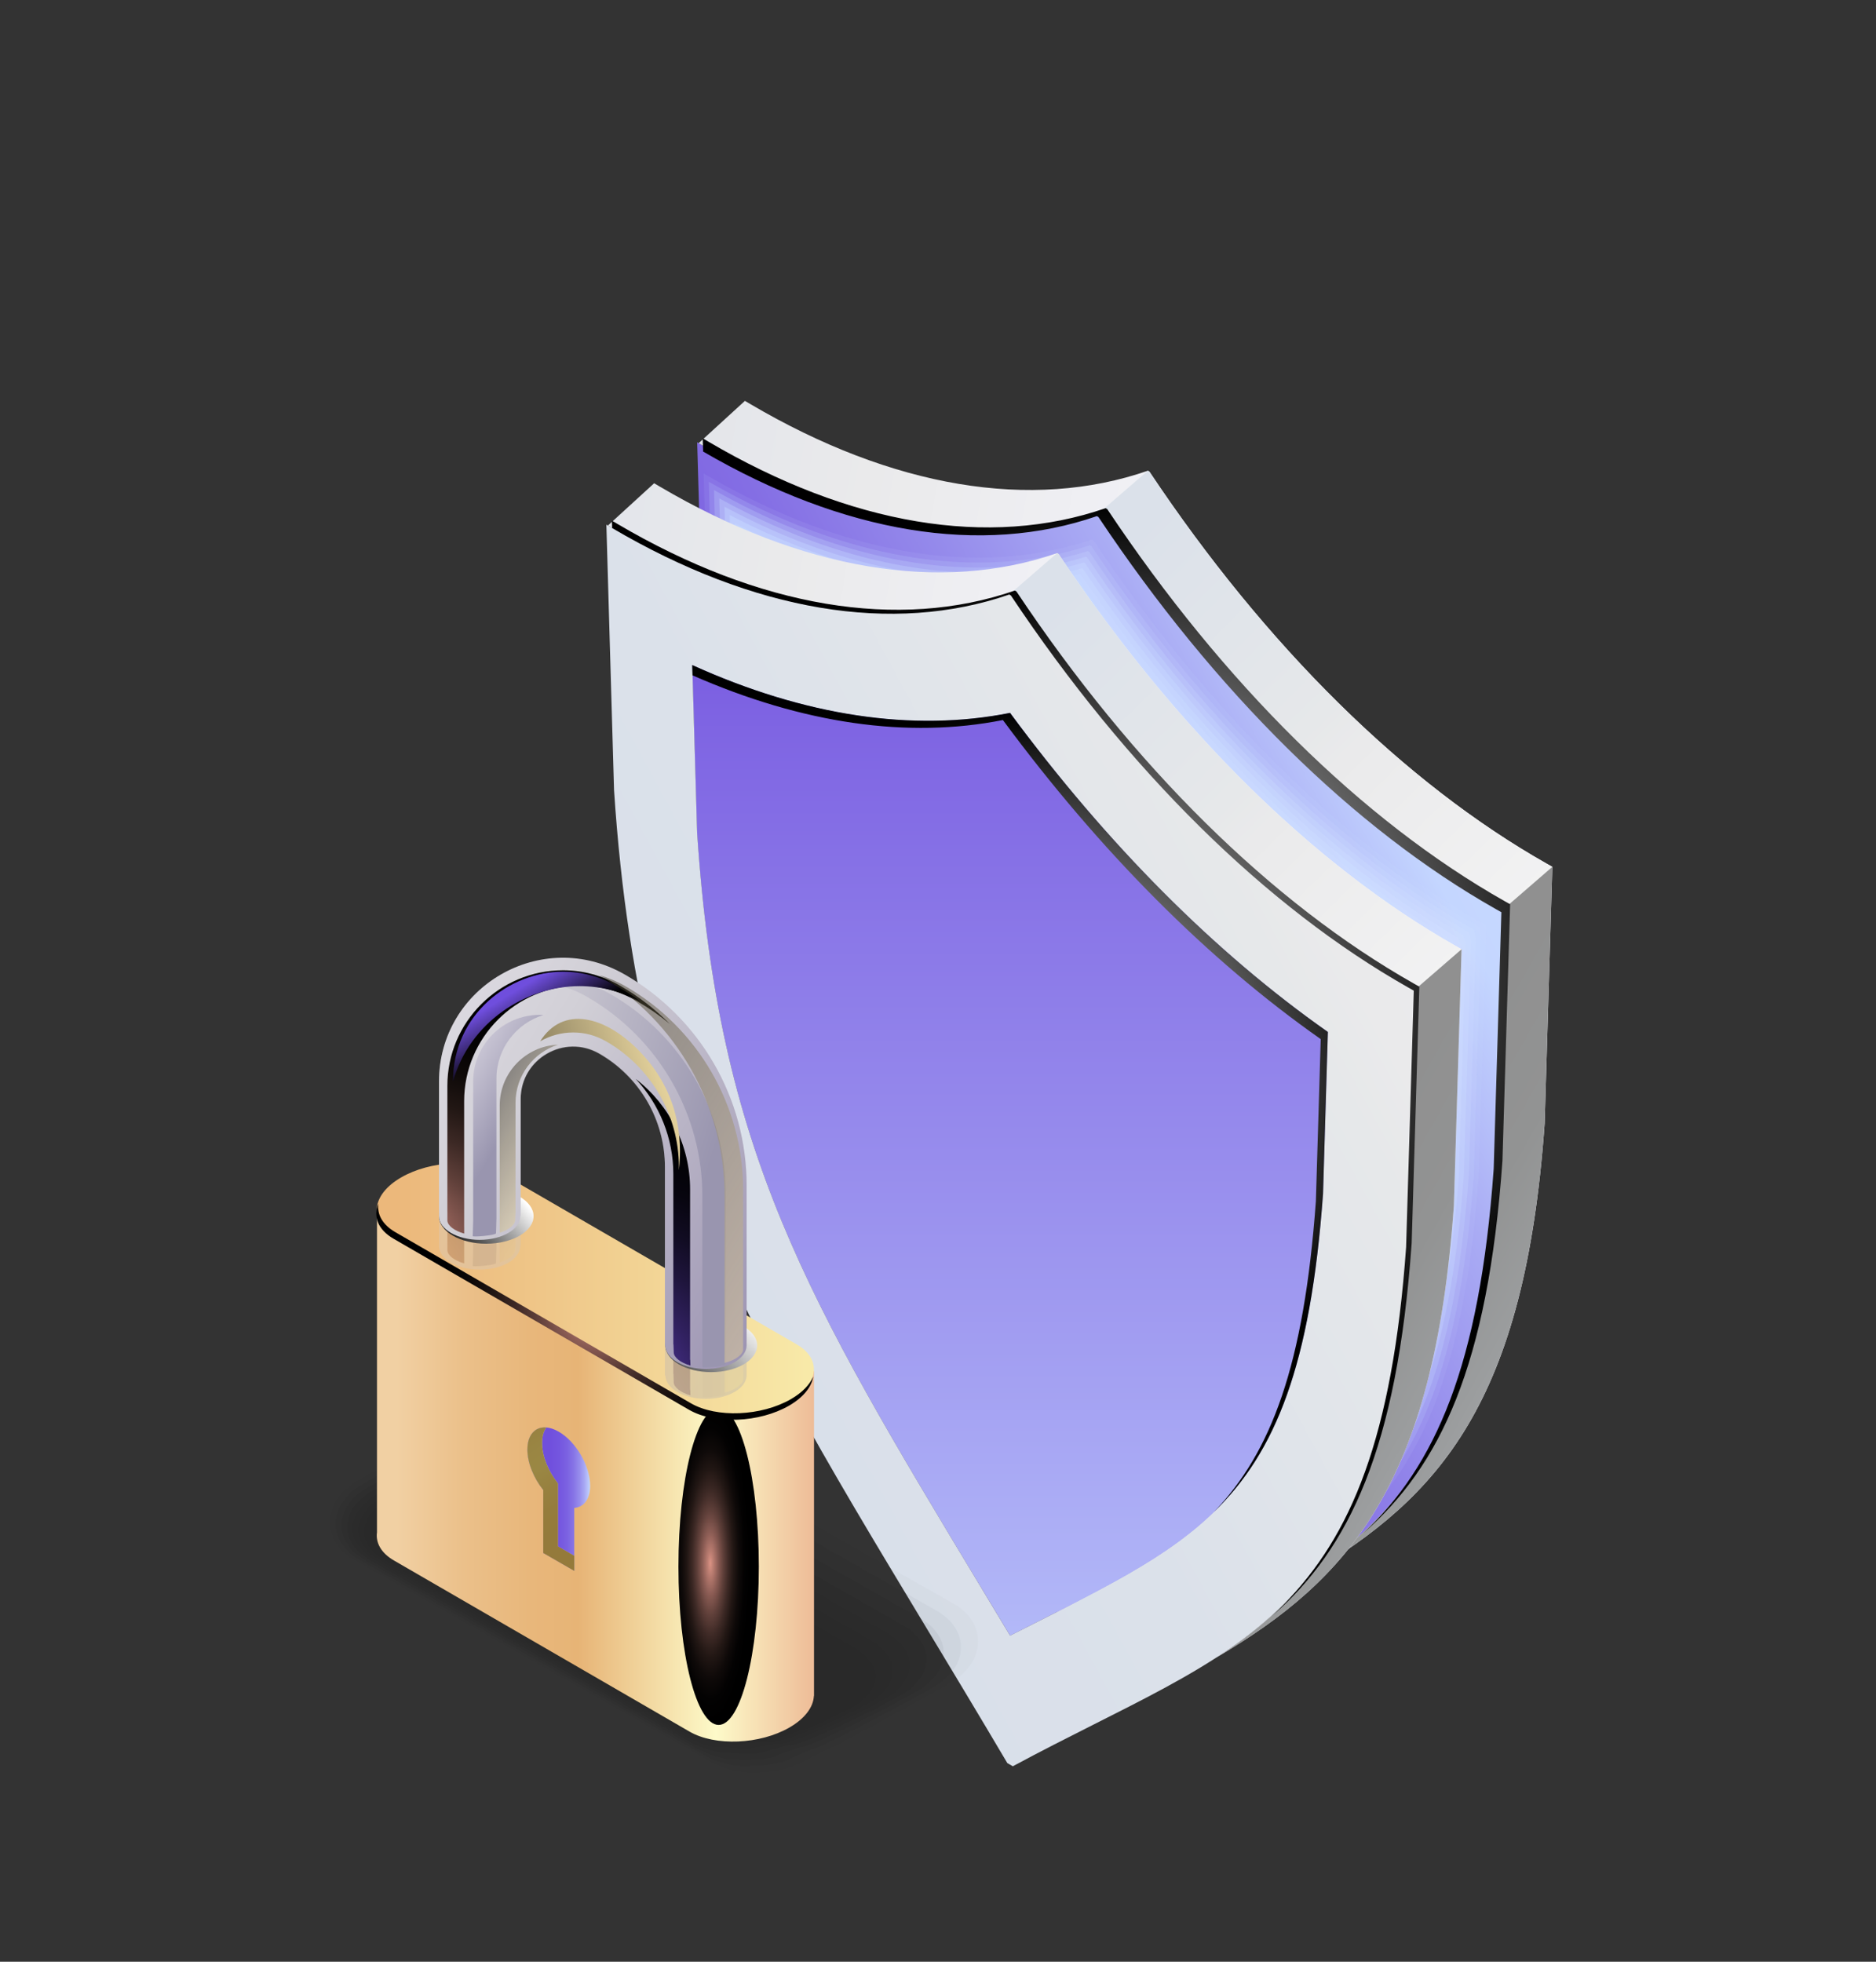 <svg width="220" height="230" viewBox="0 0 220 230" fill="none" xmlns="http://www.w3.org/2000/svg">
<rect x="0" y="0" width="220" height="230" fill="#333333" stroke="none"/>
<path d="M175.805 106.127C159.14 96.704 142.847 80.632 129.191 60.151L129.006 60.045C115.35 64.765 99.057 62.037 82.394 52.229L81.758 51.853L82.658 82.972C85.821 131.209 102.282 152.204 128.778 197.051L129.423 197.422C155.919 183.153 172.38 181.153 175.543 136.567L176.443 106.487L175.807 106.127H175.805Z" fill="url(#paint0_linear_1000_3852)"/>
<path d="M181.407 101.273C164.742 91.85 148.449 75.778 134.793 55.297L134.608 55.191C120.953 59.913 104.66 57.184 87.995 47.375L87.358 47L81.934 51.958L82.391 52.227C99.056 62.036 115.349 64.765 129.003 60.043L129.189 60.149C142.845 80.628 159.136 96.702 175.802 106.125L176.44 106.485L175.54 136.567C173.476 165.669 165.743 176.625 153.256 184.695C168.858 175.486 178.823 164.425 181.143 131.713L182.043 101.633L181.405 101.273H181.407Z" fill="url(#paint1_linear_1000_3852)"/>
<path d="M182.045 101.633L181.407 101.274C164.742 91.85 148.449 75.778 134.793 55.298L134.608 55.191L129.004 60.045L129.189 60.151C142.845 80.63 159.136 96.704 175.803 106.127L176.441 106.487L182.045 101.635V101.633Z" fill="url(#paint2_linear_1000_3852)"/>
<path d="M176.44 106.487L175.54 136.569C173.476 165.67 165.743 176.627 153.256 184.696C168.858 175.487 178.823 164.427 181.143 131.715L182.043 101.635L176.438 106.487H176.44Z" fill="url(#paint3_linear_1000_3852)"/>
<path style="mix-blend-mode:color-dodge" d="M176.457 105.66C159.792 96.237 143.499 80.165 129.843 59.686L129.658 59.58C116.004 64.3 99.711 61.571 83.046 51.764L82.408 51.389L82.453 52.941C98.965 62.542 115.093 65.193 128.631 60.512L128.815 60.618C142.471 81.097 158.764 97.171 175.428 106.592L176.066 106.952L175.166 137.032C173.522 160.23 168.268 171.891 159.881 179.758C168.868 171.879 174.482 160.232 176.193 136.1L177.093 106.018L176.455 105.659L176.457 105.66Z" fill="url(#paint4_radial_1000_3852)"/>
<path style="mix-blend-mode:multiply" opacity="0.09" d="M82.514 55.512C82.529 55.519 83.114 55.861 83.131 55.868C93.989 62.137 104.681 65.343 114.568 65.38C119.274 65.397 123.793 64.695 128.053 63.259C128.058 63.259 128.228 63.352 128.233 63.352C141.544 83.234 157.373 98.858 173.593 108.116C173.61 108.127 174.195 108.459 174.212 108.469C174.238 108.486 174.234 109.531 174.262 109.547L173.42 137.7C170.372 180.636 154.77 182.877 129.313 196.525C129.296 196.534 128.701 196.212 128.684 196.22C127.802 194.985 126.928 193.774 126.062 192.585C123.496 188.277 121.031 184.195 118.669 180.28C98.623 147.047 86.21 126.21 83.434 85.794C83.41 85.561 83.156 77.265 83.139 77.017L82.517 55.515L82.514 55.512Z" fill="url(#paint5_linear_1000_3852)"/>
<path style="mix-blend-mode:multiply" opacity="0.18" d="M83.125 56.486C83.157 56.5 83.701 56.815 83.732 56.828C94.377 62.851 104.857 65.928 114.584 65.96C119.19 65.976 123.62 65.302 127.801 63.932C127.812 63.93 127.969 64.012 127.978 64.011C141.19 83.667 156.849 99.129 172.926 108.393C172.958 108.414 173.503 108.724 173.538 108.744C173.591 108.777 173.616 109.736 173.67 109.769L172.835 137.666C169.845 179.753 154.805 182.273 129.908 195.556C129.872 195.573 129.319 195.292 129.283 195.311C128.36 194.265 127.445 193.24 126.531 192.238C123.989 187.973 121.548 183.93 119.204 180.044C99.291 147.029 86.936 126.316 84.071 86.484C84.021 86.018 83.771 78.287 83.739 77.789L83.123 56.482L83.125 56.486Z" fill="url(#paint6_linear_1000_3852)"/>
<path style="mix-blend-mode:multiply" opacity="0.27" d="M83.734 57.459C83.782 57.48 84.285 57.769 84.333 57.79C94.768 63.565 105.035 66.514 114.601 66.543C119.107 66.556 123.446 65.914 127.552 64.609C127.566 64.605 127.713 64.679 127.727 64.675C140.842 84.104 156.33 99.407 172.261 108.676C172.311 108.707 172.817 108.996 172.867 109.027C172.945 109.077 173.002 109.949 173.081 109.997L172.255 137.639C169.323 178.878 154.846 181.675 130.509 194.595C130.456 194.623 129.942 194.383 129.889 194.41C128.927 193.552 127.967 192.714 127.007 191.9C124.49 187.679 122.073 183.673 119.749 179.82C99.966 147.022 87.67 126.432 84.717 87.183C84.643 86.484 84.394 79.319 84.345 78.572L83.734 57.461V57.459Z" fill="url(#paint7_linear_1000_3852)"/>
<path style="mix-blend-mode:multiply" opacity="0.36" d="M84.348 58.432C84.411 58.459 84.872 58.723 84.937 58.75C95.16 64.279 105.216 67.099 114.621 67.125C119.028 67.137 123.278 66.525 127.305 65.283C127.324 65.278 127.457 65.341 127.478 65.336C140.495 84.537 155.812 99.681 171.601 108.955C171.668 108.997 172.132 109.263 172.199 109.304C172.306 109.369 172.39 110.156 172.496 110.221L171.676 137.608C168.803 177.996 154.888 181.073 131.112 193.628C131.042 193.664 130.567 193.467 130.495 193.503C129.492 192.833 128.491 192.182 127.483 191.555C124.991 187.377 122.597 183.41 120.292 179.588C100.64 147.008 88.404 126.541 85.362 87.876C85.263 86.944 85.018 80.343 84.953 79.347L84.348 58.432Z" fill="url(#paint8_linear_1000_3852)"/>
<path style="mix-blend-mode:multiply" opacity="0.45" d="M84.957 59.406C85.036 59.442 85.458 59.677 85.537 59.711C95.546 64.993 105.39 67.685 114.635 67.707C118.943 67.717 123.104 67.136 127.054 65.959C127.078 65.954 127.199 66.006 127.223 66C140.141 84.973 155.288 99.956 170.933 109.237C171.017 109.29 171.441 109.535 171.525 109.586C171.657 109.669 171.771 110.368 171.905 110.448L171.094 137.581C168.279 177.122 154.927 180.477 131.711 192.667C131.622 192.711 131.189 192.557 131.099 192.602C130.057 192.12 129.011 191.656 127.959 191.216C125.492 187.078 123.123 183.153 120.836 179.36C101.317 146.998 89.138 126.656 86.008 88.571C85.885 87.406 85.643 81.37 85.561 80.126L84.962 59.404L84.957 59.406Z" fill="url(#paint9_linear_1000_3852)"/>
<path style="mix-blend-mode:multiply" opacity="0.55" d="M85.568 60.38C85.664 60.423 86.043 60.632 86.139 60.673C95.936 65.709 105.569 68.272 114.652 68.291C118.86 68.299 122.93 67.748 126.803 66.636C126.832 66.629 126.942 66.67 126.971 66.663C139.79 85.41 154.768 100.231 170.267 109.517C170.367 109.581 170.753 109.803 170.852 109.865C171.011 109.964 171.155 110.576 171.315 110.674L170.511 137.552C167.752 176.243 154.964 179.878 132.309 191.702C132.203 191.755 131.808 191.643 131.7 191.697C130.617 191.402 129.528 191.126 128.43 190.872C125.988 186.778 123.642 182.89 121.373 179.13C101.985 146.987 89.866 126.767 86.648 89.266C86.501 87.868 86.261 82.398 86.162 80.904L85.568 60.377V60.38Z" fill="url(#paint10_linear_1000_3852)"/>
<path style="mix-blend-mode:multiply" opacity="0.64" d="M86.178 61.353C86.289 61.403 86.629 61.587 86.74 61.635C96.325 66.423 105.745 68.858 114.668 68.873C118.777 68.88 122.758 68.359 126.553 67.312C126.586 67.305 126.685 67.335 126.72 67.328C139.441 85.847 154.248 100.509 169.603 109.8C169.72 109.874 170.064 110.076 170.181 110.148C170.366 110.263 170.541 110.789 170.726 110.902L169.93 137.524C167.23 175.367 155.004 179.28 132.91 190.741C132.785 190.804 132.43 190.734 132.305 190.795C131.182 190.689 130.05 190.6 128.904 190.535C126.486 186.483 124.165 182.635 121.914 178.905C102.657 146.98 90.596 126.883 87.29 89.965C87.117 88.334 86.881 83.429 86.766 81.685L86.178 61.353Z" fill="url(#paint11_linear_1000_3852)"/>
<path style="mix-blend-mode:multiply" opacity="0.73" d="M86.788 62.326C86.915 62.383 87.213 62.538 87.34 62.595C96.714 67.137 105.922 69.443 114.684 69.453C118.693 69.458 122.585 68.968 126.302 67.985C126.339 67.976 126.427 67.997 126.464 67.988C139.087 86.279 153.724 100.782 168.935 110.077C169.068 110.161 169.372 110.341 169.506 110.423C169.718 110.555 169.92 110.993 170.133 111.124L169.344 137.491C166.703 174.484 155.039 178.677 133.505 189.772C133.363 189.844 133.047 189.816 132.905 189.888C131.741 189.971 130.567 190.068 129.374 190.19C126.982 186.181 124.683 182.37 122.453 178.671C103.326 146.964 91.324 126.99 87.93 90.657C87.733 88.793 87.498 84.451 87.366 82.46L86.783 62.324L86.788 62.326Z" fill="url(#paint12_linear_1000_3852)"/>
<path style="mix-blend-mode:multiply" opacity="0.82" d="M87.398 63.298C87.542 63.362 87.8 63.492 87.942 63.554C97.103 67.849 106.1 70.026 114.701 70.033C118.611 70.037 122.413 69.578 126.053 68.659C126.096 68.649 126.171 68.659 126.214 68.649C138.739 86.714 153.204 101.056 168.273 110.355C168.424 110.45 168.686 110.609 168.837 110.701C169.075 110.85 169.308 111.202 169.548 111.347L168.768 137.461C166.185 173.605 155.083 178.076 134.11 188.806C133.951 188.887 133.675 188.901 133.513 188.983C132.31 189.254 131.091 189.538 129.852 189.846C127.486 185.879 125.211 182.109 122.998 178.441C104.003 146.951 92.06 127.101 88.578 91.35C88.357 89.253 88.124 85.477 87.976 83.236L87.4 63.295L87.398 63.298Z" fill="url(#paint13_linear_1000_3852)"/>
<path style="mix-blend-mode:multiply" opacity="0.91" d="M88.01 64.271C88.169 64.341 88.385 64.446 88.545 64.514C97.493 68.563 106.277 70.612 114.719 70.615C118.531 70.615 122.241 70.189 125.803 69.334C125.851 69.324 125.915 69.322 125.963 69.312C138.39 87.149 152.686 101.331 167.609 110.636C167.775 110.741 168 110.878 168.166 110.98C168.432 111.145 168.694 111.412 168.96 111.573L168.186 137.432C165.661 172.727 155.122 177.478 134.711 187.843C134.533 187.932 134.298 187.989 134.12 188.08C132.875 188.539 131.615 189.01 130.329 189.505C127.988 185.58 125.737 181.849 123.544 178.213C104.681 146.94 92.796 127.214 89.225 92.045C88.978 89.715 88.75 86.504 88.586 84.015L88.015 64.269L88.01 64.271Z" fill="url(#paint14_linear_1000_3852)"/>
<path style="mix-blend-mode:multiply" d="M130.8 189.166C128.484 185.284 126.257 181.592 124.082 177.987C103.961 144.631 91.81 124.485 89.187 84.796L88.621 65.246C97.539 69.2 106.291 71.2 114.735 71.2C118.503 71.2 122.177 70.789 125.71 69.977C138.434 88.151 153.072 102.505 168.369 111.801L167.603 137.404C165.134 171.85 155.159 176.88 135.309 186.881C133.834 187.622 132.336 188.378 130.8 189.166Z" fill="url(#paint15_linear_1000_3852)"/>
<path d="M170.76 110.933C154.095 101.51 137.802 85.438 124.146 64.958L123.961 64.851C110.307 69.573 94.014 66.844 77.349 57.035L76.711 56.66L71.287 61.618L71.745 61.887C88.41 71.696 104.702 74.425 118.357 69.703L118.542 69.81C132.198 90.288 148.489 106.362 165.156 115.785L165.794 116.145L164.894 146.227C162.83 175.329 155.096 186.285 142.609 194.355C158.211 185.146 168.177 174.085 170.496 141.373L171.396 111.293L170.758 110.933H170.76Z" fill="url(#paint16_linear_1000_3852)"/>
<path d="M171.398 111.293L170.761 110.934C154.096 101.511 137.803 85.438 124.147 64.958L123.962 64.852L118.357 69.705L118.543 69.811C132.199 90.29 148.49 106.364 165.156 115.787L165.794 116.147L171.398 111.293Z" fill="url(#paint17_linear_1000_3852)"/>
<path d="M165.794 116.147L164.894 146.229C162.83 175.331 155.096 186.287 142.609 194.357C158.211 185.148 168.177 174.087 170.496 141.375L171.396 111.295L165.792 116.149L165.794 116.147Z" fill="url(#paint18_linear_1000_3852)"/>
<path opacity="0.7" d="M115.16 186.297C94.591 152.2 84.245 135.046 81.751 97.623L81.184 77.978C94.389 83.946 107.049 85.848 118.456 83.579C129.86 99.009 142.52 111.716 155.725 120.989L155.158 139.977C152.664 174.524 142.318 179.739 121.746 190.103C120.669 190.647 119.574 191.197 118.458 191.766C117.337 189.907 116.24 188.083 115.163 186.297H115.16Z" fill="url(#paint19_linear_1000_3852)"/>
<path opacity="0.1" d="M118.453 83.578C129.857 99.008 142.517 111.715 155.722 120.988L155.155 139.976C152.661 174.523 142.315 179.738 121.743 190.101C120.666 190.646 119.571 191.196 118.455 191.765V83.578H118.453Z" fill="url(#paint20_linear_1000_3852)"/>
<path style="mix-blend-mode:color-dodge" d="M165.811 115.32C149.146 105.897 132.853 89.825 119.197 69.344L119.012 69.238C105.357 73.958 89.064 71.229 72.399 61.422L71.762 61.047L71.806 62.599C88.319 72.2 104.447 74.851 117.985 70.17L118.168 70.276C131.824 90.755 148.117 106.829 164.782 116.252L165.42 116.612L164.52 146.692C162.874 169.89 157.621 181.551 149.235 189.418C158.221 181.539 163.836 169.892 165.547 145.76L166.447 115.68L165.809 115.32H165.811Z" fill="url(#paint21_radial_1000_3852)"/>
<path d="M115.16 186.297C94.591 152.2 84.245 135.046 81.751 97.623L81.184 77.978C94.389 83.946 107.049 85.848 118.456 83.579C129.86 99.009 142.52 111.716 155.725 120.989L155.158 139.977C152.664 174.524 142.318 179.739 121.746 190.103C120.669 190.647 119.574 191.197 118.458 191.766C117.337 189.907 116.24 188.083 115.163 186.297H115.16Z" fill="url(#paint22_linear_1000_3852)"/>
<path d="M165.158 115.787C148.493 106.364 132.201 90.292 118.544 69.811L118.359 69.705C104.703 74.427 88.412 71.697 71.747 61.889L71.109 61.514L72.009 92.632C75.172 140.869 91.635 161.864 118.13 206.711L118.774 207.083C145.271 192.813 161.731 190.813 164.894 146.227L165.794 116.147L165.158 115.787ZM155.155 139.979C152.661 174.525 142.315 179.74 121.743 190.104C120.667 190.649 119.571 191.199 118.455 191.766C117.334 189.907 116.237 188.082 115.16 186.297C94.592 152.199 84.246 135.046 81.752 97.623L81.184 77.978C94.39 83.946 107.05 85.847 118.457 83.579C129.861 99.009 142.521 111.716 155.726 120.989L155.159 139.977L155.155 139.979Z" fill="url(#paint23_linear_1000_3852)"/>
<path style="mix-blend-mode:color-dodge" d="M118.454 83.579C107.047 85.848 94.387 83.946 81.182 77.978L81.216 79.183C94.104 84.84 106.461 86.637 117.612 84.421C129.014 99.85 141.675 112.558 154.882 121.83L154.314 140.818C152.92 160.12 149.074 170.261 142.364 177.265C149.591 170.234 153.702 160.069 155.154 139.979L155.722 120.99C142.516 111.718 129.856 99.011 118.452 83.581L118.454 83.579Z" fill="url(#paint24_radial_1000_3852)"/>
<g opacity="0.2">
<path opacity="0.09" d="M41.972 173.561L45.086 171.813C45.303 171.687 56.455 165.533 56.644 165.642L59.34 164.29C60.9 163.391 63.156 163.072 65.138 163.072C66.861 163.072 68.676 163.593 69.911 164.306L85.689 173.232L90.89 176.174L111.87 188.042C112.511 188.412 113.149 188.933 113.569 189.441C114.275 190.298 114.68 191.297 114.695 192.371C114.724 194.302 113.526 196.121 111.397 197.35L108.284 199.097C108.066 199.224 96.914 205.378 96.726 205.269L94.029 206.62C92.469 207.52 90.213 207.839 88.231 207.839C86.509 207.839 84.693 207.318 83.459 206.605L67.68 197.679L62.479 194.737L41.499 182.869C40.858 182.499 40.22 181.977 39.799 181.468C39.092 180.611 38.688 179.612 38.672 178.538C38.643 176.607 39.842 174.788 41.971 173.559L41.972 173.561Z" fill="black"/>
<path opacity="0.18" d="M42.508 173.984L45.516 172.314C45.953 172.062 56.353 166.507 56.73 166.725L59.329 165.606C60.733 164.796 63.1 164.703 64.885 164.703C66.436 164.703 68.344 165.332 69.457 165.973L84.661 174.584L89.674 177.423L109.889 188.872C110.465 189.205 111.157 189.75 111.541 190.204C112.237 191.026 112.657 191.967 112.688 192.989C112.747 194.835 111.603 196.592 109.529 197.79L106.52 199.46C106.083 199.712 95.684 205.267 95.307 205.049L92.708 206.168C91.304 206.978 88.936 207.071 87.154 207.071C85.602 207.071 83.694 206.442 82.582 205.801L67.377 197.19L62.366 194.351L42.151 182.902C41.575 182.569 40.883 182.023 40.499 181.57C39.803 180.748 39.383 179.807 39.352 178.785C39.293 176.939 40.437 175.182 42.511 173.986L42.508 173.984Z" fill="black"/>
<path opacity="0.27" d="M43.043 174.41L45.946 172.818C46.6 172.44 56.247 167.487 56.814 167.814L59.314 166.93C60.562 166.21 63.041 166.344 64.626 166.344C66.005 166.344 68.009 167.079 68.996 167.649L83.624 175.947L88.447 178.683L107.897 189.715C108.41 190.011 109.154 190.578 109.502 190.976C110.189 191.764 110.621 192.646 110.668 193.619C110.755 195.377 109.665 197.075 107.649 198.24L104.747 199.832C104.092 200.21 94.444 205.163 93.878 204.836L91.378 205.72C90.13 206.44 87.651 206.306 86.066 206.306C84.687 206.306 82.683 205.571 81.696 205.001L67.068 196.703L62.245 193.967L42.795 182.935C42.282 182.639 41.538 182.072 41.19 181.674C40.503 180.886 40.071 180.004 40.024 179.031C39.937 177.273 41.027 175.573 43.045 174.41H43.043Z" fill="black"/>
<path opacity="0.36" d="M43.578 174.836L46.376 173.323C47.25 172.819 56.144 168.466 56.902 168.901L59.304 168.25C60.396 167.619 62.986 167.979 64.373 167.979C65.58 167.979 67.678 168.822 68.542 169.321L82.596 177.303L87.23 179.934L105.918 190.548C106.365 190.807 107.166 191.396 107.474 191.741C108.151 192.495 108.599 193.32 108.661 194.24C108.777 195.913 107.742 197.55 105.78 198.681L102.983 200.194C102.108 200.698 93.215 205.051 92.457 204.616L90.055 205.267C88.963 205.898 86.373 205.538 84.986 205.538C83.779 205.538 81.681 204.695 80.817 204.196L66.763 196.214L62.129 193.582L43.441 182.969C42.994 182.71 42.193 182.121 41.885 181.776C41.208 181.021 40.76 180.197 40.698 179.277C40.582 177.604 41.617 175.966 43.578 174.836Z" fill="black"/>
<path opacity="0.45" d="M44.113 175.26L46.806 173.824C47.898 173.194 56.041 169.442 56.987 169.987L59.29 169.57C60.226 169.031 62.927 169.616 64.117 169.616C65.151 169.616 67.343 170.566 68.086 170.994L81.565 178.663L86.011 181.191L103.934 191.387C104.318 191.608 105.173 192.218 105.442 192.509C106.111 193.231 106.572 193.996 106.647 194.865C106.793 196.45 105.813 198.028 103.906 199.128L101.213 200.563C100.121 201.194 91.978 204.946 91.032 204.401L88.73 204.818C87.793 205.357 85.092 204.771 83.902 204.771C82.868 204.771 80.676 203.822 79.933 203.394L66.454 195.725L62.008 193.196L44.085 183.001C43.701 182.78 42.846 182.168 42.577 181.878C41.908 181.157 41.447 180.391 41.372 179.523C41.226 177.938 42.206 176.36 44.113 175.26Z" fill="black"/>
<path opacity="0.55" d="M44.648 175.686L47.235 174.329C48.544 173.573 55.937 170.421 57.071 171.075L59.276 170.892C60.056 170.441 62.869 171.254 63.86 171.254C64.722 171.254 67.009 172.309 67.626 172.667L80.53 180.02L84.787 182.446L101.945 192.224C102.266 192.409 103.178 193.038 103.406 193.276C104.066 193.966 104.537 194.671 104.631 195.49C104.803 196.989 103.881 198.505 102.029 199.572L99.442 200.929C98.132 201.685 90.74 204.837 89.606 204.183L87.401 204.366C86.621 204.817 83.808 204.005 82.817 204.005C81.955 204.005 79.668 202.949 79.05 202.591L66.145 195.238L61.889 192.812L44.73 183.034C44.409 182.849 43.497 182.22 43.269 181.982C42.609 181.292 42.138 180.587 42.044 179.769C41.872 178.269 42.794 176.753 44.646 175.686H44.648Z" fill="black"/>
<path opacity="0.64" d="M45.185 176.111L47.667 174.833C49.196 173.951 55.836 171.398 57.159 172.162L59.266 172.214C59.89 171.854 62.815 172.892 63.607 172.892C64.296 172.892 66.679 174.056 67.173 174.34L79.502 181.38L83.57 183.701L99.966 193.061C100.221 193.208 101.193 193.856 101.378 194.044C102.031 194.702 102.515 195.348 102.625 196.114C102.825 197.526 101.956 198.982 100.161 200.019L97.679 201.297C96.15 202.179 89.51 204.732 88.187 203.968L86.08 203.916C85.456 204.276 82.531 203.238 81.739 203.238C81.05 203.238 78.667 202.075 78.173 201.79L65.844 194.75L61.776 192.429L45.38 183.069C45.125 182.922 44.153 182.274 43.966 182.086C43.313 181.428 42.829 180.782 42.72 180.016C42.519 178.603 43.388 177.148 45.183 176.111H45.185Z" fill="black"/>
<path opacity="0.73" d="M45.72 176.536L48.098 175.335C49.845 174.328 55.733 172.375 57.245 173.249L59.253 173.535C59.721 173.264 62.757 174.528 63.352 174.528C63.87 174.528 66.345 175.798 66.715 176.012L78.47 182.737L82.35 184.955L97.981 193.899C98.173 194.01 99.205 194.675 99.347 194.812C99.993 195.439 100.489 196.023 100.612 196.738C100.842 198.064 100.028 199.458 98.288 200.462L95.91 201.663C94.163 202.671 88.275 204.624 86.761 203.75L84.753 203.464C84.285 203.735 81.249 202.47 80.654 202.47C80.137 202.47 77.661 201.201 77.291 200.987L65.536 194.262L61.658 192.043L46.027 183.1C45.835 182.989 44.803 182.324 44.661 182.187C44.014 181.56 43.519 180.975 43.395 180.261C43.166 178.935 43.98 177.54 45.72 176.536Z" fill="black"/>
<path opacity="0.82" d="M46.254 176.961L48.527 175.839C50.492 174.704 55.63 173.353 57.332 174.336L59.242 174.855C59.554 174.675 62.701 176.166 63.097 176.166C63.442 176.166 66.013 177.543 66.26 177.685L77.441 184.097L81.13 186.212L95.998 194.738C96.127 194.811 97.219 195.492 97.317 195.581C97.956 196.177 98.463 196.699 98.602 197.362C98.865 198.601 98.102 199.936 96.417 200.907L94.143 202.029C92.179 203.164 87.041 204.515 85.339 203.532L83.429 203.013C83.117 203.193 79.969 201.702 79.573 201.702C79.229 201.702 76.657 200.325 76.411 200.183L65.23 193.771L61.541 191.656L46.674 183.13C46.545 183.057 45.452 182.376 45.356 182.286C44.716 181.689 44.209 181.167 44.07 180.504C43.808 179.265 44.571 177.93 46.256 176.959L46.254 176.961Z" fill="black"/>
<path opacity="0.91" d="M46.791 177.386L48.958 176.343C51.142 175.084 55.527 174.332 57.418 175.423L59.23 176.177C59.386 176.086 62.645 177.803 62.843 177.803C63.017 177.803 65.682 179.286 65.806 179.358L76.411 185.454L79.911 187.467L94.015 195.575C94.078 195.612 95.235 196.304 95.285 196.349C95.919 196.916 96.437 197.375 96.59 197.989C96.881 199.142 96.171 200.415 94.543 201.355L92.376 202.399C90.192 203.658 85.807 204.41 83.916 203.319L82.104 202.565C81.948 202.656 78.689 200.939 78.492 200.939C78.319 200.939 75.653 199.455 75.529 199.383L64.925 193.287L61.424 191.274L47.32 183.167C47.257 183.129 46.1 182.437 46.05 182.393C45.416 181.825 44.898 181.366 44.745 180.753C44.454 179.6 45.164 178.327 46.792 177.386H46.791Z" fill="black"/>
<path d="M82.491 203.098L64.617 192.796L46.744 182.495C44.664 181.294 44.925 179.198 47.327 177.812L49.389 176.846C51.791 175.46 55.425 175.309 57.505 176.51L75.378 186.812L93.251 197.114C95.331 198.315 95.07 200.41 92.668 201.796L90.606 202.763C88.204 204.149 84.57 204.299 82.491 203.098Z" fill="black"/>
</g>
<path d="M95.46 160.769L44.209 141.668V179.655C44.041 180.888 44.696 182.091 46.21 182.963L80.866 203.022C83.868 204.754 89.112 204.537 92.579 202.537C94.413 201.479 95.382 200.134 95.443 198.845L95.46 198.852V160.769Z" fill="url(#paint25_linear_1000_3852)"/>
<path style="mix-blend-mode:color-dodge" d="M84.275 202.236C86.878 202.236 88.988 193.925 88.988 183.673C88.988 173.42 86.878 165.109 84.275 165.109C81.672 165.109 79.562 173.42 79.562 183.673C79.562 193.925 81.672 202.236 84.275 202.236Z" fill="url(#paint26_radial_1000_3852)"/>
<path d="M80.867 164.859L46.21 144.8C43.209 143.068 43.584 140.042 47.052 138.041C50.518 136.041 55.763 135.824 58.764 137.556L93.421 157.615C96.422 159.347 96.047 162.373 92.579 164.374C89.113 166.373 83.869 166.591 80.867 164.859Z" fill="url(#paint27_linear_1000_3852)"/>
<path style="mix-blend-mode:color-dodge" d="M92.743 164.045C89.277 166.044 84.033 166.262 81.031 164.53L46.374 144.471C44.845 143.588 44.194 142.37 44.381 141.123C43.746 142.624 44.314 144.173 46.157 145.235L80.813 165.294C83.815 167.026 89.059 166.809 92.525 164.809C94.226 163.827 95.181 162.599 95.361 161.398C94.961 162.344 94.085 163.271 92.745 164.043L92.743 164.045Z" fill="url(#paint28_radial_1000_3852)"/>
<g opacity="0.3">
<path d="M73.247 114.299C63.568 108.725 51.482 115.709 51.482 126.871V146.048H51.486C51.486 146.06 51.482 146.07 51.482 146.082C51.482 147.613 53.617 148.856 56.248 148.856C58.88 148.856 61.014 147.613 61.014 146.082C61.014 146.063 61.011 146.046 61.009 146.027H61.06V128.903C61.06 124.176 66.176 121.217 70.278 123.571C75.04 126.305 77.977 131.377 77.977 136.866V161.289H78.028C78.08 162.795 80.19 164.006 82.789 164.006C85.388 164.006 87.528 162.779 87.553 161.26H87.555V139.035C87.555 128.827 82.1 119.396 73.249 114.299H73.247Z" fill="url(#paint29_linear_1000_3852)"/>
<path style="mix-blend-mode:color-dodge" d="M54.434 147.359H54.431V129.165C54.431 121.696 60.513 115.617 67.988 115.617C70.35 115.617 72.616 116.232 74.723 117.445C76.09 118.231 77.372 119.129 78.563 120.119C76.856 118.394 74.908 116.883 72.755 115.643C70.648 114.43 68.382 113.814 66.02 113.814C58.545 113.814 52.463 119.891 52.463 127.363V145.556H52.466V146.54C52.466 146.562 52.466 146.584 52.465 146.605C52.492 147.181 53.26 147.797 54.434 148.125V147.357V147.359Z" fill="url(#paint30_radial_1000_3852)"/>
<path style="mix-blend-mode:color-dodge" d="M80.945 162.922H80.927V139.487C80.927 134.401 78.533 129.622 74.561 126.561C77.339 129.542 78.961 133.508 78.961 137.687V161.121H78.978L79.011 162.075C79.031 162.647 79.799 163.268 80.969 163.6L80.945 162.923V162.922Z" fill="url(#paint31_radial_1000_3852)"/>
<path d="M63.288 119.041C58.986 119.041 55.488 122.538 55.488 126.836V146.712L55.438 148.417C55.402 148.559 58.105 148.34 58.169 148.09L58.218 146.385V126.509C58.218 123.006 60.543 120.035 63.732 119.056C63.584 119.048 63.435 119.041 63.288 119.041Z" fill="url(#paint32_linear_1000_3852)"/>
<path d="M71.611 116.62C69.605 115.465 67.451 114.881 65.203 114.881C64.27 114.881 63.328 114.994 62.398 115.21C62.422 115.21 62.448 115.208 62.472 115.208C64.718 115.208 66.874 115.792 68.88 116.947C77.198 121.736 82.365 130.67 82.365 140.263V163.771C82.36 163.901 85.091 163.668 85.094 163.444V139.936C85.096 130.342 79.929 121.408 71.611 116.62Z" fill="url(#paint33_linear_1000_3852)"/>
<path style="mix-blend-mode:screen" opacity="0.5" d="M58.602 129.668V148.022C59.68 147.684 60.381 147.104 60.412 146.557V146.543L60.458 145.488V129.34C60.458 126.157 62.555 123.453 65.44 122.535C61.641 122.696 58.602 125.833 58.602 129.668Z" fill="url(#paint34_linear_1000_3852)"/>
<g style="mix-blend-mode:screen" opacity="0.5">
<path d="M73.37 115.693C72.374 115.12 71.342 114.686 70.281 114.383C79.353 119.807 84.969 129.676 84.969 140.264V163.276C86.271 162.963 87.136 162.3 87.147 161.687V139.522C87.148 129.718 81.868 120.588 73.369 115.695L73.37 115.693Z" fill="url(#paint35_linear_1000_3852)"/>
</g>
</g>
<path style="mix-blend-mode:multiply" d="M57.026 145.816C60.088 145.816 62.571 144.371 62.571 142.589C62.571 140.808 60.088 139.363 57.026 139.363C53.965 139.363 51.482 140.808 51.482 142.589C51.482 144.371 53.965 145.816 57.026 145.816Z" fill="url(#paint36_linear_1000_3852)"/>
<path style="mix-blend-mode:multiply" d="M83.408 160.874C86.383 160.874 88.794 159.47 88.794 157.739C88.794 156.007 86.383 154.604 83.408 154.604C80.433 154.604 78.022 156.007 78.022 157.739C78.022 159.47 80.433 160.874 83.408 160.874Z" fill="url(#paint37_linear_1000_3852)"/>
<path d="M73.247 114.246C63.568 108.673 51.482 115.656 51.482 126.818V142.555H51.486C51.486 142.567 51.482 142.577 51.482 142.589C51.482 144.12 53.617 145.363 56.248 145.363C58.88 145.363 61.014 144.12 61.014 142.589C61.014 142.57 61.011 142.553 61.009 142.534H61.06V128.848C61.06 124.121 66.176 121.161 70.278 123.517C75.04 126.251 77.977 131.322 77.977 136.812V157.794H78.028C78.08 159.3 80.19 160.511 82.789 160.511C85.388 160.511 87.528 159.285 87.553 157.765H87.555V138.979C87.555 128.771 82.1 119.34 73.249 114.243L73.247 114.246Z" fill="url(#paint38_linear_1000_3852)"/>
<path style="mix-blend-mode:color-dodge" d="M54.434 143.864H54.431V129.111C54.431 121.641 60.513 115.562 67.988 115.562C70.35 115.562 72.616 116.177 74.723 117.39C76.09 118.177 77.372 119.074 78.563 120.065C76.856 118.339 74.908 116.828 72.755 115.588C70.648 114.375 68.382 113.76 66.02 113.76C58.545 113.76 52.463 119.837 52.463 127.308V142.061H52.466V143.045C52.466 143.067 52.466 143.089 52.465 143.11C52.492 143.686 53.26 144.302 54.434 144.63V143.862V143.864Z" fill="url(#paint39_radial_1000_3852)"/>
<path style="mix-blend-mode:color-dodge" d="M80.945 159.427H80.927V139.433C80.927 134.346 78.533 129.567 74.561 126.506C77.339 129.487 78.961 133.453 78.961 137.632V157.626H78.978L79.011 158.58C79.031 159.152 79.799 159.773 80.969 160.105L80.945 159.428V159.427Z" fill="url(#paint40_radial_1000_3852)"/>
<path d="M63.288 118.986C58.986 118.986 55.488 122.483 55.488 126.782V143.217L55.438 144.922C55.402 145.066 58.105 144.845 58.169 144.595L58.218 142.89V126.455C58.218 122.951 60.543 119.98 63.732 119.002C63.584 118.993 63.435 118.986 63.288 118.986Z" fill="url(#paint41_linear_1000_3852)"/>
<path d="M71.611 116.565C69.605 115.41 67.451 114.826 65.203 114.826C64.27 114.826 63.328 114.939 62.398 115.155C62.422 115.155 62.448 115.153 62.472 115.153C64.718 115.153 66.874 115.738 68.88 116.892C77.198 121.681 82.365 130.616 82.365 140.208V160.278C82.36 160.408 85.091 160.175 85.094 159.951V139.881C85.096 130.287 79.929 121.354 71.611 116.565Z" fill="url(#paint42_linear_1000_3852)"/>
<path style="mix-blend-mode:screen" opacity="0.5" d="M58.602 129.613V144.529C59.68 144.193 60.381 143.611 60.412 143.064V143.05L60.458 141.995V129.288C60.458 126.104 62.555 123.401 65.44 122.482C61.641 122.643 58.602 125.78 58.602 129.615V129.613Z" fill="url(#paint43_linear_1000_3852)"/>
<g style="mix-blend-mode:screen" opacity="0.5">
<path d="M73.37 115.641C72.374 115.067 71.342 114.633 70.281 114.33C79.353 119.754 84.969 129.623 84.969 140.211V159.783C86.271 159.47 87.136 158.807 87.147 158.194V139.469C87.148 129.666 81.868 120.536 73.369 115.642L73.37 115.641Z" fill="url(#paint44_linear_1000_3852)"/>
</g>
<path style="mix-blend-mode:screen" d="M67.969 115.617C70.442 115.617 72.822 116.22 75.055 117.393C74.219 116.77 73.345 116.19 72.429 115.663C70.423 114.508 68.269 113.924 66.021 113.924C59.817 113.924 53.119 118.853 53.119 126.816V126.852C55.038 119.816 61.711 115.617 67.969 115.617Z" fill="url(#paint45_linear_1000_3852)"/>
<path style="mix-blend-mode:screen" d="M79.614 137.208C80.047 133.439 79.581 128.088 75.134 123.397C70.984 119.02 65.981 117.884 63.352 122.083C64.492 121.429 65.812 121.053 67.219 121.053C68.626 121.053 69.902 121.415 71.092 122.098C76.348 125.117 79.614 130.756 79.614 136.814V137.21V137.208Z" fill="url(#paint46_linear_1000_3852)"/>
<path d="M69.207 174.201C69.207 171.87 67.559 169.029 65.526 167.857C63.493 166.684 61.846 167.622 61.846 169.954C61.846 171.525 62.597 173.326 63.707 174.695V182.079L67.347 184.18V176.795C68.458 176.71 69.209 175.774 69.209 174.203L69.207 174.201Z" fill="url(#paint47_linear_1000_3852)"/>
<path d="M65.432 181.304V173.919C64.321 172.552 63.571 170.752 63.571 169.179C63.571 168.413 63.751 167.801 64.062 167.361C62.76 167.258 61.848 168.219 61.848 169.953C61.848 171.524 62.599 173.325 63.708 174.692V182.076L67.347 184.177V182.407L65.432 181.302V181.304Z" fill="url(#paint48_linear_1000_3852)"/>
<g style="mix-blend-mode:multiply" opacity="0.7">
<path d="M65.432 181.304V173.919C64.321 172.552 63.571 170.752 63.571 169.179C63.571 168.413 63.751 167.801 64.062 167.361C62.76 167.258 61.848 168.219 61.848 169.953C61.848 171.524 62.599 173.325 63.708 174.692V182.076L67.347 184.177V182.407L65.432 181.302V181.304Z" fill="#715719"/>
</g>
<defs>
<linearGradient id="paint0_linear_1000_3852" x1="73.61" y1="142.173" x2="246.31" y2="48.585" gradientUnits="userSpaceOnUse">
<stop stop-color="#6F4DDC"/>
<stop offset="0.09" stop-color="#7150DC"/>
<stop offset="0.18" stop-color="#785CDF"/>
<stop offset="0.27" stop-color="#846EE4"/>
<stop offset="0.35" stop-color="#9489EB"/>
<stop offset="0.44" stop-color="#A9ABF4"/>
<stop offset="0.52" stop-color="#C4D6FF"/>
<stop offset="0.71" stop-color="#D3DFFD"/>
<stop offset="1" stop-color="#F4F4FB"/>
</linearGradient>
<linearGradient id="paint1_linear_1000_3852" x1="40.806" y1="101.866" x2="140.026" y2="119.28" gradientUnits="userSpaceOnUse">
<stop stop-color="#D8DFEA"/>
<stop offset="0.19" stop-color="#E0E3EA"/>
<stop offset="0.52" stop-color="#EAEAEB"/>
<stop offset="0.99" stop-color="#F3F3FA"/>
<stop offset="1" stop-color="#F4F4FB"/>
</linearGradient>
<linearGradient id="paint2_linear_1000_3852" x1="110.493" y1="37.416" x2="204.58" y2="133.024" gradientUnits="userSpaceOnUse">
<stop stop-color="#D8DFEA"/>
<stop offset="0.25" stop-color="#DBE1EA"/>
<stop offset="0.48" stop-color="#E6E8EA"/>
<stop offset="0.52" stop-color="#EAEAEB"/>
<stop offset="0.9" stop-color="#F9F9F9"/>
<stop offset="1" stop-color="white"/>
</linearGradient>
<linearGradient id="paint3_linear_1000_3852" x1="162.025" y1="139.969" x2="244.368" y2="186.773" gradientUnits="userSpaceOnUse">
<stop stop-color="#909090"/>
<stop offset="0.12" stop-color="#929393"/>
<stop offset="0.22" stop-color="#9B9D9E"/>
<stop offset="0.33" stop-color="#ABADB1"/>
<stop offset="0.43" stop-color="#C0C4CC"/>
<stop offset="0.52" stop-color="#D8DFEA"/>
<stop offset="0.74" stop-color="#E7EBF2"/>
<stop offset="1" stop-color="white"/>
</linearGradient>
<radialGradient id="paint4_radial_1000_3852" cx="0" cy="0" r="1" gradientUnits="userSpaceOnUse" gradientTransform="translate(129.752 115.573) scale(56.418 56.384)">
<stop stop-color="white"/>
<stop offset="1"/>
</radialGradient>
<linearGradient id="paint5_linear_1000_3852" x1="74.82" y1="143.048" x2="241.81" y2="52.554" gradientUnits="userSpaceOnUse">
<stop offset="0.4" stop-color="#C4D6FF"/>
<stop offset="0.6" stop-color="#D3E0FF"/>
<stop offset="0.98" stop-color="#FCFDFF"/>
<stop offset="1" stop-color="white"/>
</linearGradient>
<linearGradient id="paint6_linear_1000_3852" x1="75.736" y1="142.868" x2="240.131" y2="53.78" gradientUnits="userSpaceOnUse">
<stop offset="0.4" stop-color="#C4D6FF"/>
<stop offset="0.6" stop-color="#D3E0FF"/>
<stop offset="0.98" stop-color="#FCFDFF"/>
<stop offset="1" stop-color="white"/>
</linearGradient>
<linearGradient id="paint7_linear_1000_3852" x1="76.653" y1="142.688" x2="238.453" y2="55.006" gradientUnits="userSpaceOnUse">
<stop offset="0.4" stop-color="#C4D6FF"/>
<stop offset="0.6" stop-color="#D3E0FF"/>
<stop offset="0.98" stop-color="#FCFDFF"/>
<stop offset="1" stop-color="white"/>
</linearGradient>
<linearGradient id="paint8_linear_1000_3852" x1="77.571" y1="142.507" x2="236.782" y2="56.23" gradientUnits="userSpaceOnUse">
<stop offset="0.4" stop-color="#C4D6FF"/>
<stop offset="0.6" stop-color="#D3E0FF"/>
<stop offset="0.98" stop-color="#FCFDFF"/>
<stop offset="1" stop-color="white"/>
</linearGradient>
<linearGradient id="paint9_linear_1000_3852" x1="78.487" y1="142.331" x2="235.114" y2="57.453" gradientUnits="userSpaceOnUse">
<stop offset="0.4" stop-color="#C4D6FF"/>
<stop offset="0.6" stop-color="#D3E0FF"/>
<stop offset="0.98" stop-color="#FCFDFF"/>
<stop offset="1" stop-color="white"/>
</linearGradient>
<linearGradient id="paint10_linear_1000_3852" x1="79.404" y1="142.159" x2="233.461" y2="58.673" gradientUnits="userSpaceOnUse">
<stop offset="0.4" stop-color="#C4D6FF"/>
<stop offset="0.6" stop-color="#D3E0FF"/>
<stop offset="0.98" stop-color="#FCFDFF"/>
<stop offset="1" stop-color="white"/>
</linearGradient>
<linearGradient id="paint11_linear_1000_3852" x1="80.303" y1="141.994" x2="231.944" y2="59.819" gradientUnits="userSpaceOnUse">
<stop offset="0.4" stop-color="#C4D6FF"/>
<stop offset="0.6" stop-color="#D3E0FF"/>
<stop offset="0.98" stop-color="#FCFDFF"/>
<stop offset="1" stop-color="white"/>
</linearGradient>
<linearGradient id="paint12_linear_1000_3852" x1="81.203" y1="141.831" x2="230.441" y2="60.957" gradientUnits="userSpaceOnUse">
<stop offset="0.4" stop-color="#C4D6FF"/>
<stop offset="0.6" stop-color="#D3E0FF"/>
<stop offset="0.98" stop-color="#FCFDFF"/>
<stop offset="1" stop-color="white"/>
</linearGradient>
<linearGradient id="paint13_linear_1000_3852" x1="82.103" y1="141.669" x2="228.94" y2="62.097" gradientUnits="userSpaceOnUse">
<stop offset="0.4" stop-color="#C4D6FF"/>
<stop offset="0.6" stop-color="#D3E0FF"/>
<stop offset="0.98" stop-color="#FCFDFF"/>
<stop offset="1" stop-color="white"/>
</linearGradient>
<linearGradient id="paint14_linear_1000_3852" x1="83.001" y1="141.509" x2="227.44" y2="63.237" gradientUnits="userSpaceOnUse">
<stop offset="0.4" stop-color="#C4D6FF"/>
<stop offset="0.6" stop-color="#D3E0FF"/>
<stop offset="0.98" stop-color="#FCFDFF"/>
<stop offset="1" stop-color="white"/>
</linearGradient>
<linearGradient id="paint15_linear_1000_3852" x1="83.902" y1="141.352" x2="225.942" y2="64.38" gradientUnits="userSpaceOnUse">
<stop offset="0.4" stop-color="#C4D6FF"/>
<stop offset="0.6" stop-color="#D3E0FF"/>
<stop offset="0.98" stop-color="#FCFDFF"/>
<stop offset="1" stop-color="white"/>
</linearGradient>
<linearGradient id="paint16_linear_1000_3852" x1="30.159" y1="111.526" x2="129.38" y2="128.94" gradientUnits="userSpaceOnUse">
<stop stop-color="#D8DFEA"/>
<stop offset="0.52" stop-color="#EAEAEB"/>
<stop offset="0.99" stop-color="#F3F3FA"/>
<stop offset="1" stop-color="#F4F4FB"/>
</linearGradient>
<linearGradient id="paint17_linear_1000_3852" x1="99.845" y1="47.075" x2="193.934" y2="142.684" gradientUnits="userSpaceOnUse">
<stop stop-color="#D8DFEA"/>
<stop offset="0.25" stop-color="#DBE1EA"/>
<stop offset="0.48" stop-color="#E6E8EA"/>
<stop offset="0.52" stop-color="#EAEAEB"/>
<stop offset="0.9" stop-color="#F9F9F9"/>
<stop offset="1" stop-color="white"/>
</linearGradient>
<linearGradient id="paint18_linear_1000_3852" x1="151.376" y1="149.63" x2="233.721" y2="196.433" gradientUnits="userSpaceOnUse">
<stop stop-color="#909090"/>
<stop offset="0.12" stop-color="#929393"/>
<stop offset="0.22" stop-color="#9B9D9E"/>
<stop offset="0.33" stop-color="#ABADB1"/>
<stop offset="0.43" stop-color="#C0C4CC"/>
<stop offset="0.52" stop-color="#D8DFEA"/>
<stop offset="0.74" stop-color="#E7EBF2"/>
<stop offset="1" stop-color="white"/>
</linearGradient>
<linearGradient id="paint19_linear_1000_3852" x1="140.29" y1="84.974" x2="80.675" y2="175.72" gradientUnits="userSpaceOnUse">
<stop stop-color="#C4D6FF"/>
<stop offset="0.5" stop-color="#7252DE"/>
<stop offset="0.9" stop-color="#6F4DDD"/>
<stop offset="1" stop-color="#542BB7"/>
</linearGradient>
<linearGradient id="paint20_linear_1000_3852" x1="182.094" y1="137.427" x2="104.092" y2="137.727" gradientUnits="userSpaceOnUse">
<stop offset="0.03" stop-color="#6B22C3"/>
<stop offset="0.22" stop-color="#7046CD"/>
<stop offset="0.63" stop-color="#7FA0E6"/>
<stop offset="1" stop-color="#8EF5FF"/>
</linearGradient>
<radialGradient id="paint21_radial_1000_3852" cx="0" cy="0" r="1" gradientUnits="userSpaceOnUse" gradientTransform="translate(119.106 125.233) scale(56.418 56.384)">
<stop stop-color="white"/>
<stop offset="1"/>
</radialGradient>
<linearGradient id="paint22_linear_1000_3852" x1="155.725" y1="55.221" x2="155.725" y2="228.178" gradientUnits="userSpaceOnUse">
<stop stop-color="#704DDD"/>
<stop offset="1" stop-color="#C4D5FF"/>
</linearGradient>
<linearGradient id="paint23_linear_1000_3852" x1="62.963" y1="151.833" x2="235.664" y2="58.245" gradientUnits="userSpaceOnUse">
<stop stop-color="#D8DFEA"/>
<stop offset="0.25" stop-color="#DBE1EA"/>
<stop offset="0.48" stop-color="#E6E8EA"/>
<stop offset="0.52" stop-color="#EAEAEB"/>
<stop offset="0.99" stop-color="#F3F3FA"/>
<stop offset="1" stop-color="#F4F4FB"/>
</linearGradient>
<radialGradient id="paint24_radial_1000_3852" cx="0" cy="0" r="1" gradientUnits="userSpaceOnUse" gradientTransform="translate(118.452 127.621) scale(43.912 43.886)">
<stop stop-color="white"/>
<stop offset="1"/>
</radialGradient>
<linearGradient id="paint25_linear_1000_3852" x1="95.951" y1="172.93" x2="43.865" y2="172.93" gradientUnits="userSpaceOnUse">
<stop stop-color="#EDB995"/>
<stop offset="0.23" stop-color="#FDFAC9"/>
<stop offset="0.54" stop-color="#E7B476"/>
<stop offset="0.65" stop-color="#E8B77B"/>
<stop offset="0.8" stop-color="#EBC08A"/>
<stop offset="0.95" stop-color="#F1D0A3"/>
</linearGradient>
<radialGradient id="paint26_radial_1000_3852" cx="0" cy="0" r="1" gradientUnits="userSpaceOnUse" gradientTransform="translate(83.3 183.291) scale(4.634 18.525)">
<stop stop-color="#DC9385"/>
<stop offset="0.07" stop-color="#BC7E72"/>
<stop offset="0.2" stop-color="#8B5C54"/>
<stop offset="0.33" stop-color="#60403A"/>
<stop offset="0.46" stop-color="#3D2925"/>
<stop offset="0.59" stop-color="#221714"/>
<stop offset="0.72" stop-color="#0F0A09"/>
<stop offset="0.86" stop-color="#030202"/>
<stop offset="1"/>
</radialGradient>
<linearGradient id="paint27_linear_1000_3852" x1="44.182" y1="151.207" x2="95.447" y2="151.207" gradientUnits="userSpaceOnUse">
<stop offset="0.04" stop-color="#ECB87B"/>
<stop offset="0.4" stop-color="#EFC789"/>
<stop offset="1" stop-color="#F8EAA9"/>
</linearGradient>
<radialGradient id="paint28_radial_1000_3852" cx="0" cy="0" r="1" gradientUnits="userSpaceOnUse" gradientTransform="translate(69.744 153.793) scale(20.21 20.198)">
<stop stop-color="#DC9385"/>
<stop offset="0.07" stop-color="#BC7E72"/>
<stop offset="0.2" stop-color="#8B5C54"/>
<stop offset="0.33" stop-color="#60403A"/>
<stop offset="0.46" stop-color="#3D2925"/>
<stop offset="0.59" stop-color="#221714"/>
<stop offset="0.72" stop-color="#0F0A09"/>
<stop offset="0.86" stop-color="#030202"/>
<stop offset="1"/>
</radialGradient>
<linearGradient id="paint29_linear_1000_3852" x1="100.945" y1="154.234" x2="32.575" y2="112.552" gradientUnits="userSpaceOnUse">
<stop offset="0.04" stop-color="#9B9CB0"/>
<stop offset="0.58" stop-color="#D1CFD6"/>
<stop offset="1" stop-color="#ECE9F0"/>
</linearGradient>
<radialGradient id="paint30_radial_1000_3852" cx="0" cy="0" r="1" gradientUnits="userSpaceOnUse" gradientTransform="translate(47.766 150.133) scale(29.418 29.4)">
<stop stop-color="#DC9385"/>
<stop offset="0.07" stop-color="#BC7E72"/>
<stop offset="0.2" stop-color="#8B5C54"/>
<stop offset="0.33" stop-color="#60403A"/>
<stop offset="0.46" stop-color="#3D2925"/>
<stop offset="0.59" stop-color="#221714"/>
<stop offset="0.72" stop-color="#0F0A09"/>
<stop offset="0.86" stop-color="#030202"/>
<stop offset="1"/>
</radialGradient>
<radialGradient id="paint31_radial_1000_3852" cx="0" cy="0" r="1" gradientUnits="userSpaceOnUse" gradientTransform="translate(71.039 167.311) scale(35.008 34.987)">
<stop stop-color="#6F4EDD"/>
<stop offset="0.07" stop-color="#5E42BC"/>
<stop offset="0.2" stop-color="#45318B"/>
<stop offset="0.33" stop-color="#302260"/>
<stop offset="0.46" stop-color="#1E153D"/>
<stop offset="0.59" stop-color="#110C22"/>
<stop offset="0.72" stop-color="#07050F"/>
<stop offset="0.86" stop-color="#010103"/>
<stop offset="1"/>
</radialGradient>
<linearGradient id="paint32_linear_1000_3852" x1="60.588" y1="134.351" x2="41.188" y2="122.524" gradientUnits="userSpaceOnUse">
<stop offset="0.04" stop-color="#9B9CB0"/>
<stop offset="0.58" stop-color="#D1CFD6"/>
<stop offset="1" stop-color="#ECE9F0"/>
</linearGradient>
<linearGradient id="paint33_linear_1000_3852" x1="84.431" y1="142.424" x2="35.409" y2="126.72" gradientUnits="userSpaceOnUse">
<stop offset="0.04" stop-color="#9B9CB0"/>
<stop offset="0.58" stop-color="#D1CFD6"/>
<stop offset="1" stop-color="#ECE9F0"/>
</linearGradient>
<linearGradient id="paint34_linear_1000_3852" x1="67.387" y1="138.547" x2="52.032" y2="129.186" gradientUnits="userSpaceOnUse">
<stop stop-color="#F6E2A8"/>
<stop offset="1"/>
</linearGradient>
<linearGradient id="paint35_linear_1000_3852" x1="99.886" y1="152.094" x2="47.507" y2="120.161" gradientUnits="userSpaceOnUse">
<stop stop-color="#F6E2A8"/>
<stop offset="1"/>
</linearGradient>
<linearGradient id="paint36_linear_1000_3852" x1="60.429" y1="139.567" x2="52.567" y2="146.56" gradientUnits="userSpaceOnUse">
<stop stop-color="white"/>
<stop offset="1"/>
</linearGradient>
<linearGradient id="paint37_linear_1000_3852" x1="87.258" y1="153.867" x2="76.73" y2="164.468" gradientUnits="userSpaceOnUse">
<stop stop-color="white"/>
<stop offset="1"/>
</linearGradient>
<linearGradient id="paint38_linear_1000_3852" x1="99.955" y1="151.856" x2="33.982" y2="111.636" gradientUnits="userSpaceOnUse">
<stop offset="0.04" stop-color="#978EAF"/>
<stop offset="0.58" stop-color="#D1CFD6"/>
<stop offset="1" stop-color="#ECE9F0"/>
</linearGradient>
<radialGradient id="paint39_radial_1000_3852" cx="0" cy="0" r="1" gradientUnits="userSpaceOnUse" gradientTransform="translate(47.766 146.435) scale(29.406 29.388)">
<stop stop-color="#DC9385"/>
<stop offset="0.07" stop-color="#BC7E72"/>
<stop offset="0.2" stop-color="#8B5C54"/>
<stop offset="0.33" stop-color="#60403A"/>
<stop offset="0.46" stop-color="#3D2925"/>
<stop offset="0.59" stop-color="#221714"/>
<stop offset="0.72" stop-color="#0F0A09"/>
<stop offset="0.86" stop-color="#030202"/>
<stop offset="1"/>
</radialGradient>
<radialGradient id="paint40_radial_1000_3852" cx="0" cy="0" r="1" gradientUnits="userSpaceOnUse" gradientTransform="translate(71.039 163.472) scale(34.626 34.605)">
<stop stop-color="#714DDC"/>
<stop offset="0.07" stop-color="#6042BC"/>
<stop offset="0.2" stop-color="#47308B"/>
<stop offset="0.33" stop-color="#312160"/>
<stop offset="0.46" stop-color="#1F153D"/>
<stop offset="0.59" stop-color="#110C22"/>
<stop offset="0.72" stop-color="#07050F"/>
<stop offset="0.86" stop-color="#010103"/>
<stop offset="1"/>
</radialGradient>
<linearGradient id="paint41_linear_1000_3852" x1="60.36" y1="132.439" x2="43.358" y2="122.073" gradientUnits="userSpaceOnUse">
<stop offset="0.04" stop-color="#9995AF"/>
<stop offset="0.72" stop-color="#ECE9F0"/>
</linearGradient>
<linearGradient id="paint42_linear_1000_3852" x1="84.126" y1="140.551" x2="36.519" y2="125.302" gradientUnits="userSpaceOnUse">
<stop offset="0.04" stop-color="#9995AF"/>
<stop offset="0.58" stop-color="#D1CFD6"/>
<stop offset="1" stop-color="#ECE9F0"/>
</linearGradient>
<linearGradient id="paint43_linear_1000_3852" x1="66.397" y1="136.17" x2="53.439" y2="128.27" gradientUnits="userSpaceOnUse">
<stop stop-color="#F6E2A8"/>
<stop offset="1"/>
</linearGradient>
<linearGradient id="paint44_linear_1000_3852" x1="98.895" y1="149.716" x2="48.913" y2="119.244" gradientUnits="userSpaceOnUse">
<stop stop-color="#F6E2A8"/>
<stop offset="1"/>
</linearGradient>
<linearGradient id="paint45_linear_1000_3852" x1="60.463" y1="116.146" x2="63.738" y2="121.553" gradientUnits="userSpaceOnUse">
<stop stop-color="#6F4EDD"/>
<stop offset="1"/>
</linearGradient>
<linearGradient id="paint46_linear_1000_3852" x1="80.436" y1="125.849" x2="45.477" y2="137.983" gradientUnits="userSpaceOnUse">
<stop stop-color="#F6E2A8"/>
<stop offset="1"/>
</linearGradient>
<linearGradient id="paint47_linear_1000_3852" x1="61.846" y1="175.766" x2="69.207" y2="175.766" gradientUnits="userSpaceOnUse">
<stop stop-color="#6F4DDD"/>
<stop offset="0.35" stop-color="#704FDD"/>
<stop offset="0.51" stop-color="#7456DF"/>
<stop offset="0.64" stop-color="#7C63E2"/>
<stop offset="0.74" stop-color="#8775E6"/>
<stop offset="0.83" stop-color="#968CEC"/>
<stop offset="0.91" stop-color="#A8A9F4"/>
<stop offset="0.98" stop-color="#BDCBFC"/>
<stop offset="1" stop-color="#C4D6FF"/>
</linearGradient>
<linearGradient id="paint48_linear_1000_3852" x1="58.887" y1="166.254" x2="67.932" y2="181.596" gradientUnits="userSpaceOnUse">
<stop offset="0.06" stop-color="#ECD391"/>
<stop offset="0.18" stop-color="#F4E79D"/>
<stop offset="0.3" stop-color="#FAF5A5"/>
<stop offset="0.41" stop-color="#FBF9A7"/>
<stop offset="0.56" stop-color="#F1E196"/>
<stop offset="0.69" stop-color="#EBD38C"/>
<stop offset="0.81" stop-color="#E9CE89"/>
</linearGradient>
</defs>
</svg>
